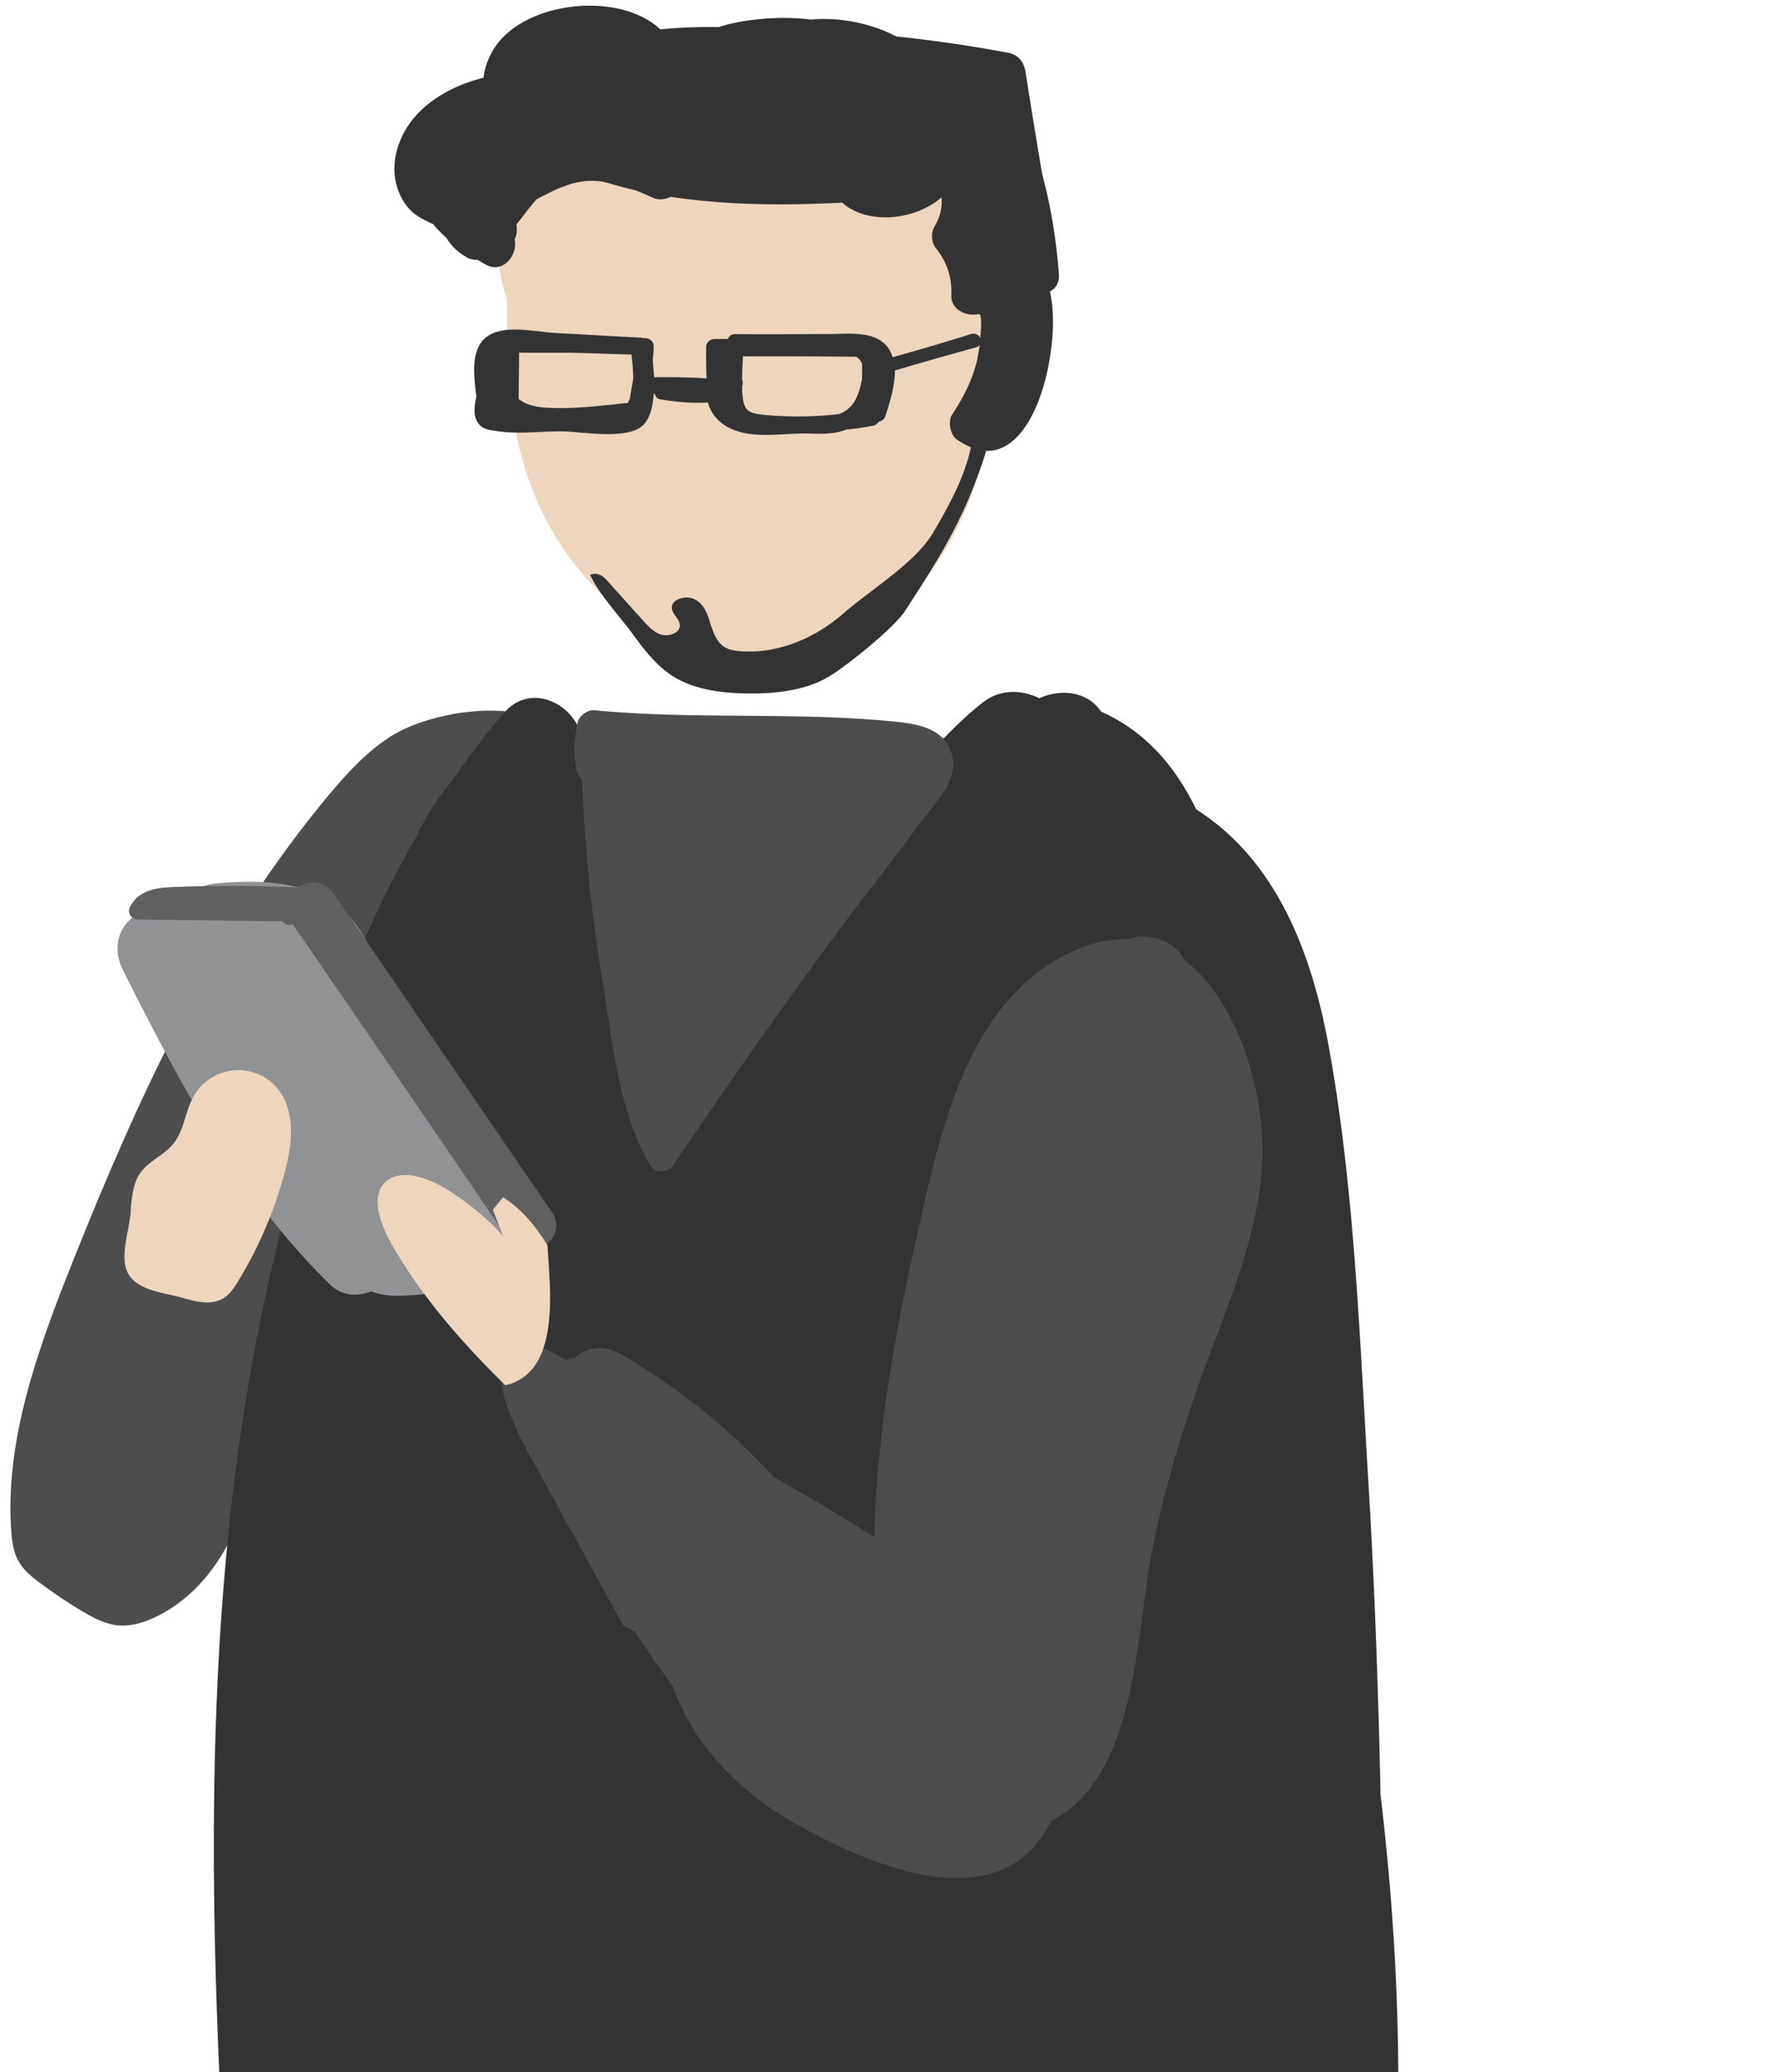 <svg xmlns="http://www.w3.org/2000/svg" width="125" height="146" fill="none" viewBox="0 0 125 146">
  <path fill="#4D4D4D" d="M27.651 51.813c-1.721 1.064-3.067 2.536-4.32 4.007-8.357 9.954-13.585 21.505-18.186 33.024C2.672 95.042.325 101.49.794 107.94c.062.72.156 1.471.532 2.097.344.626.939 1.096 1.534 1.534.97.72 1.972 1.408 3.005 2.003.782.47 1.627.908 2.598.97.845.032 1.69-.218 2.473-.594 3.161-1.503 5.07-4.476 6.135-7.419 1.064-2.974 1.44-6.041 2.598-8.984.97-2.473 2.442-4.758 3.788-7.106 1.878-3.286 3.537-6.635 5.165-10.016 1.784-3.663 3.568-7.325 4.852-11.113 1.127-3.255 1.878-6.636 3.63-9.735.877-1.534 1.973-2.974 2.474-4.601 1.972-6.23-7.92-5.603-11.927-3.162Z"/>
  <path fill="#333" d="M97.275 126.458c-.157-7.638-.438-15.276-.908-22.913-.595-9.955-.97-20.19-2.786-30.051-1.158-6.198-3.537-12.803-9.297-16.465-1.44-2.974-3.537-5.478-6.698-6.887-.97-1.44-2.849-1.627-4.352-.939-1.189-.595-2.754-.688-4.006.313-1.002.783-1.878 1.628-2.723 2.505-3.82-.345-7.67-1.002-11.457-.345-3.882.657-9.36-.282-14.18-.125-.658-2.035-3.538-3.443-5.353-1.315-1.346 1.534-2.536 3.162-3.663 4.79-1.001 1.158-1.846 2.504-2.566 4.038-4.602 7.888-7.356 16.59-8.922 25.511-5.446 19.783-5.822 40.85-4.914 61.416 0 .125-.031.282 0 .407l.626 16.841c.188 5.196 0 10.549 1.19 15.651 1.815 7.763 7.293 6.104 17.216 6.793 1.94.125 3.756 1.377 3.506.125l2.473.094c.282 0 .595.031.876.031h.25c3.35.094 6.73.063 9.767 0 .313 0 .595 0 .908-.031.845 1.252 2.692 2.003 4.288 1.564.877-.25 1.753-.469 2.63-.688.313.094.657.156 1.033.188l2.16.094c1.22.751 2.817.877 4.006 0a71.254 71.254 0 0 0 17.467-2.661l4.79-.532a4.744 4.744 0 0 0 1.565-.47c1.69.188 3.6-.594 4.1-2.441 4.727-18.093 5.134-36.342 2.974-54.498Z"/>
  <path fill="#EDD5BE" d="M70.23 17.094c0-8.233-7.858-14.9-17.593-14.9-9.704 0-17.592 6.667-17.592 14.9 0 1.377.25 2.692.657 3.975 0 .313.032.658.032 1.002-.063 2.974.094 5.947.72 8.89 1.252 5.697 4.476 10.987 10.58 14.242 2.035 1.065 4.383 1.91 6.824 1.879 3.287-.032 6.292-1.565 8.546-3.475 7.512-6.292 8.17-15.745 7.637-24.698a8.66 8.66 0 0 0 .188-1.815Z"/>
  <path fill="#333" d="M74.609 19.252c-.188-2.41-.564-4.727-1.19-7.043v-.031a562.786 562.786 0 0 1-1.158-7.106c-.094-.657-.501-1.22-1.19-1.346a96.469 96.469 0 0 0-7.92-1.158c-1.784-.94-4.037-1.378-6.04-1.19-1.44-.188-2.912-.125-4.133.032-.75.093-1.565.25-2.347.5a35.65 35.65 0 0 0-4.1.157C43.587-.688 36.794.095 34.76 3.507c-.408.689-.627 1.346-.69 1.972-2.66.657-5.29 2.285-6.072 5.008-.407 1.346-.219 2.849.626 3.976.47.657 1.158 1.001 1.878 1.314.282.345.626.69.97 1.002.314.532.752.97 1.41 1.346.25.157.531.188.782.188.188.125.376.219.532.313 1.19.72 2.316-.626 2.066-1.753.157-.313.188-.689.125-1.064.501-.595.97-1.284 1.44-1.784.563-.282 1.096-.564 1.69-.814.063-.032.126-.032.188-.063.094-.031.157-.063.25-.094a5.109 5.109 0 0 1 2.536-.25c.094.031.157.062.25.062.658.188 1.315.376 2.004.533.407.156.845.344 1.252.532.438.187.877.125 1.252-.063 3.944.595 8.076.626 12.083.407 1.847 1.628 5.165 1.22 6.98-.344l.032-.032a3.334 3.334 0 0 1-.501 2.066c-.25.407-.22 1.096.063 1.471.813 1.002 1.189 2.098 1.126 3.381-.031 1.033 1.096 1.503 1.91 1.315.25-.063.219.814.125 1.69-.094-.219-.344-.375-.657-.281a159.72 159.72 0 0 1-5.51 1.627c-.187-.595-.563-1.095-1.252-1.377-1.001-.407-2.316-.25-3.349-.25-2.16 0-4.32.03-6.48 0-.281 0-.47.156-.532.344h-.907c-.345 0-.627.25-.627.563 0 .752 0 1.471.032 2.223-.407-.032-.783-.063-1.159-.063-.845-.031-1.69-.031-2.535-.031a194.5 194.5 0 0 0-.094-1.19c.031-.344.063-.657.063-1.002 0-.313-.282-.563-.626-.563h-.157c-.031 0-.063-.031-.125-.031-1.94-.094-3.882-.22-5.822-.313-1.347-.063-3.162-.501-4.414-.063-1.847.626-1.565 2.786-1.346 4.54-.188.75-.22 1.502.188 1.94.313.376.751.407 1.19.47 1.44.25 3.13.03 4.57.03 1.408 0 4.538.627 5.728-.375.532-.47.751-1.315.814-2.254h.094c.03.188.156.345.407.376 1.095.188 2.222.282 3.318.22.25.876.876 1.627 2.034 2.003 1.503.532 3.569.125 5.165.187.908.031 1.784.032 2.536-.281a19.31 19.31 0 0 0 1.94-.282c.157-.032.282-.157.376-.282.188-.031.376-.156.438-.344.282-.845.689-2.098.689-3.256 1.878-.563 3.788-1.095 5.697-1.628a.454.454 0 0 0 .282-.187c-.094.594-.188 1.127-.22 1.22-.344 1.378-.97 2.536-1.721 3.694-.313.47-.157 1.409.313 1.753.344.25.689.407 1.002.564-.439 2.097-1.534 4.1-2.661 6.01-1.252 2.128-4.382 4.006-6.292 5.666-1.91 1.69-4.539 2.88-7.23 2.692-.345-.032-.72-.063-1.034-.22-.657-.313-.908-1.033-1.127-1.69-.188-.657-.407-1.346-1.064-1.722-.626-.375-1.753-.03-1.659.627.063.438.563.75.563 1.189 0 .5-.688.782-1.252.657-.532-.125-.907-.532-1.283-.939-.845-.939-1.69-1.878-2.504-2.786-.345-.407-.751-.72-1.284-.5.689 1.47 2.066 2.88 3.037 4.225.814 1.096 1.659 2.223 2.88 2.974 1.47.877 3.286 1.127 5.07 1.158 2.16.032 4.414-.219 6.136-1.377 1.252-.814 4.288-3.255 5.07-4.445 2.599-3.976 4.258-6.699 5.667-11.113 0-.062.031-.093.031-.156 2.285.063 3.631-2.786 4.226-5.196.47-1.972.689-4.132.282-6.042.438-.219.688-.657.626-1.283ZM44.37 28.111c-.031.094-.093.187-.125.281-1.847.188-3.756.439-5.572.345-.907-.032-1.627-.22-2.128-.626v-.032c0-1.064.03-2.16.03-3.224h3.632c1.44.032 2.849.094 4.288.125.063.532.126 1.159.126 1.722-.094.47-.157.939-.25 1.409Zm16.309-1.096c-.25 1.033-.564 1.753-1.534 2.16a25.46 25.46 0 0 1-4.883.094c-1.346-.125-1.816-.125-1.94-1.377-.032-.22-.032-.439-.032-.658a.691.691 0 0 0 0-.5c0-.533.031-1.096.062-1.629 2.661 0 5.322 0 7.983.032.188.125.313.282.407.47v1.158c-.032.093-.063.156-.063.25Z"/>
  <path fill="#909294" d="M34.228 79.385c-1.753-2.88-3.82-5.478-5.885-8.108-1.847-2.348-2.035-5.572-4.57-7.45-2.473-1.815-5.697-1.847-8.64-1.565a3.19 3.19 0 0 0-1.471.532 2.527 2.527 0 0 0-.751.532c-.908.188-1.784.501-2.724.845-1.815.72-2.379 2.536-1.502 4.226 3.975 7.92 8.138 15.84 14.556 22.1.845.845 1.972.877 2.91.5a5.283 5.283 0 0 0 1.754.314c1.659 0 3.38-.313 5.008-.595 1.69-.282 3.256-.595 4.132-2.254 1.565-2.88-1.346-6.699-2.817-9.077Z"/>
  <path fill="#606060" d="M38.864 85.361C33.731 77.911 28.66 70.43 23.526 62.98c-.689-1.002-1.816-.97-2.567-.439a98.506 98.506 0 0 0-8.045-.062c-1.44.062-3.036 0-3.756 1.44-.22.438.125.876.595.876 3.38.031 6.761.094 10.142.125a.55.55 0 0 0 .72.188 5543.102 5543.102 0 0 1 15.182 22.194c1.314 2.003 4.413 0 3.067-1.941Z"/>
  <path fill="#4D4D4D" d="M66.87 111.785a162.11 162.11 0 0 0-12.334-7.701c-3.099-3.381-6.73-6.292-10.737-8.64-1.283-.75-2.504-.5-3.318.251-.188.031-.407.063-.595.157-.626-.407-1.252-.752-1.846-.908a8.295 8.295 0 0 0-1.159.626c-.062.031-.313.219-.5.344-.188.157-.564.439-.564.439-.157.156-.344.281-.5.438-.063 1.502.844 3.599 1.752 5.29l2.504 4.539c.094.187.188.407.313.594.032.063.063.126.094.157l3.976 7.231c.25.094.532.219.782.375a75.634 75.634 0 0 0 2.661 3.819c1.409 4.038 4.539 7.356 8.483 9.61 5.07 2.88 14.305 7.075 18.03.219 3.663-6.667-1.815-13.272-7.043-16.84Z"/>
  <path fill="#4D4D4D" d="M83.5 67.678c-.752-1.44-2.599-2.004-4.038-1.503-1.159-.031-2.41.188-3.757.814-7.763 3.443-9.547 13.241-11.206 20.597-2.348 10.424-3.882 21.161-2.223 31.835.188 1.252.94 2.034 1.816 2.41a45.256 45.256 0 0 0-.063 3.569c.032 1.972 1.472 2.817 2.943 2.785a4.622 4.622 0 0 0 1.565.407 3.112 3.112 0 0 0 2.316.689c9.641-1.158 8.922-13.585 10.455-20.691 1.002-4.695 2.41-9.203 4.132-13.68 1.597-4.194 3.256-8.482 3.506-13.02.25-4.54-1.596-11.239-5.447-14.212Z"/>
  <path fill="#EDD5BE" d="M35.603 97.605c.313-.063.594-.157.876-.313 1.315-.689 1.847-2.035 2.097-3.443.345-2.004.126-4.07 0-6.104-.814-1.315-1.784-2.536-3.13-3.38-.25.28-.47.594-.72.876l.72 1.846c-1.127-1.252-2.473-2.347-3.913-3.255-1.408-.876-3.318-1.534-4.382-.532-1.033.97-.407 2.786.344 4.194 2.098 3.725 4.946 7.012 8.108 10.111ZM9.22 85.086c.095-.877.189-1.784.69-2.473.594-.814 1.659-1.22 2.285-2.003.813-.97.845-2.38 1.502-3.444a3.635 3.635 0 0 1 2.817-1.753 3.602 3.602 0 0 1 3.037 1.284c1.283 1.565 1.064 3.881.532 5.822a29.06 29.06 0 0 1-3.287 7.732c-.282.47-.595.939-1.033 1.22-.876.533-1.972.251-2.942-.03-1.315-.376-3.381-.502-3.913-1.973-.438-1.252.313-3.099.313-4.382Z"/>
  <path fill="#4D4D4D" d="M62.528 50.798c-6.824-.626-13.773-.094-20.629-.751-.5-.063-1.158.438-1.22.94-.251 1.627-.282 1.502-.094 3.13.03.344.219.625.438.813.156 4.852.688 9.673 1.471 14.462.689 4.194 1.127 8.953 3.287 12.677.375.658 1.283.595 1.69 0a455.023 455.023 0 0 1 11.55-16.402c1.879-2.536 3.882-5.008 5.73-7.575.813-1.127 2.597-2.817 2.41-4.477-.345-2.41-2.599-2.629-4.633-2.817Z"/>
</svg>
